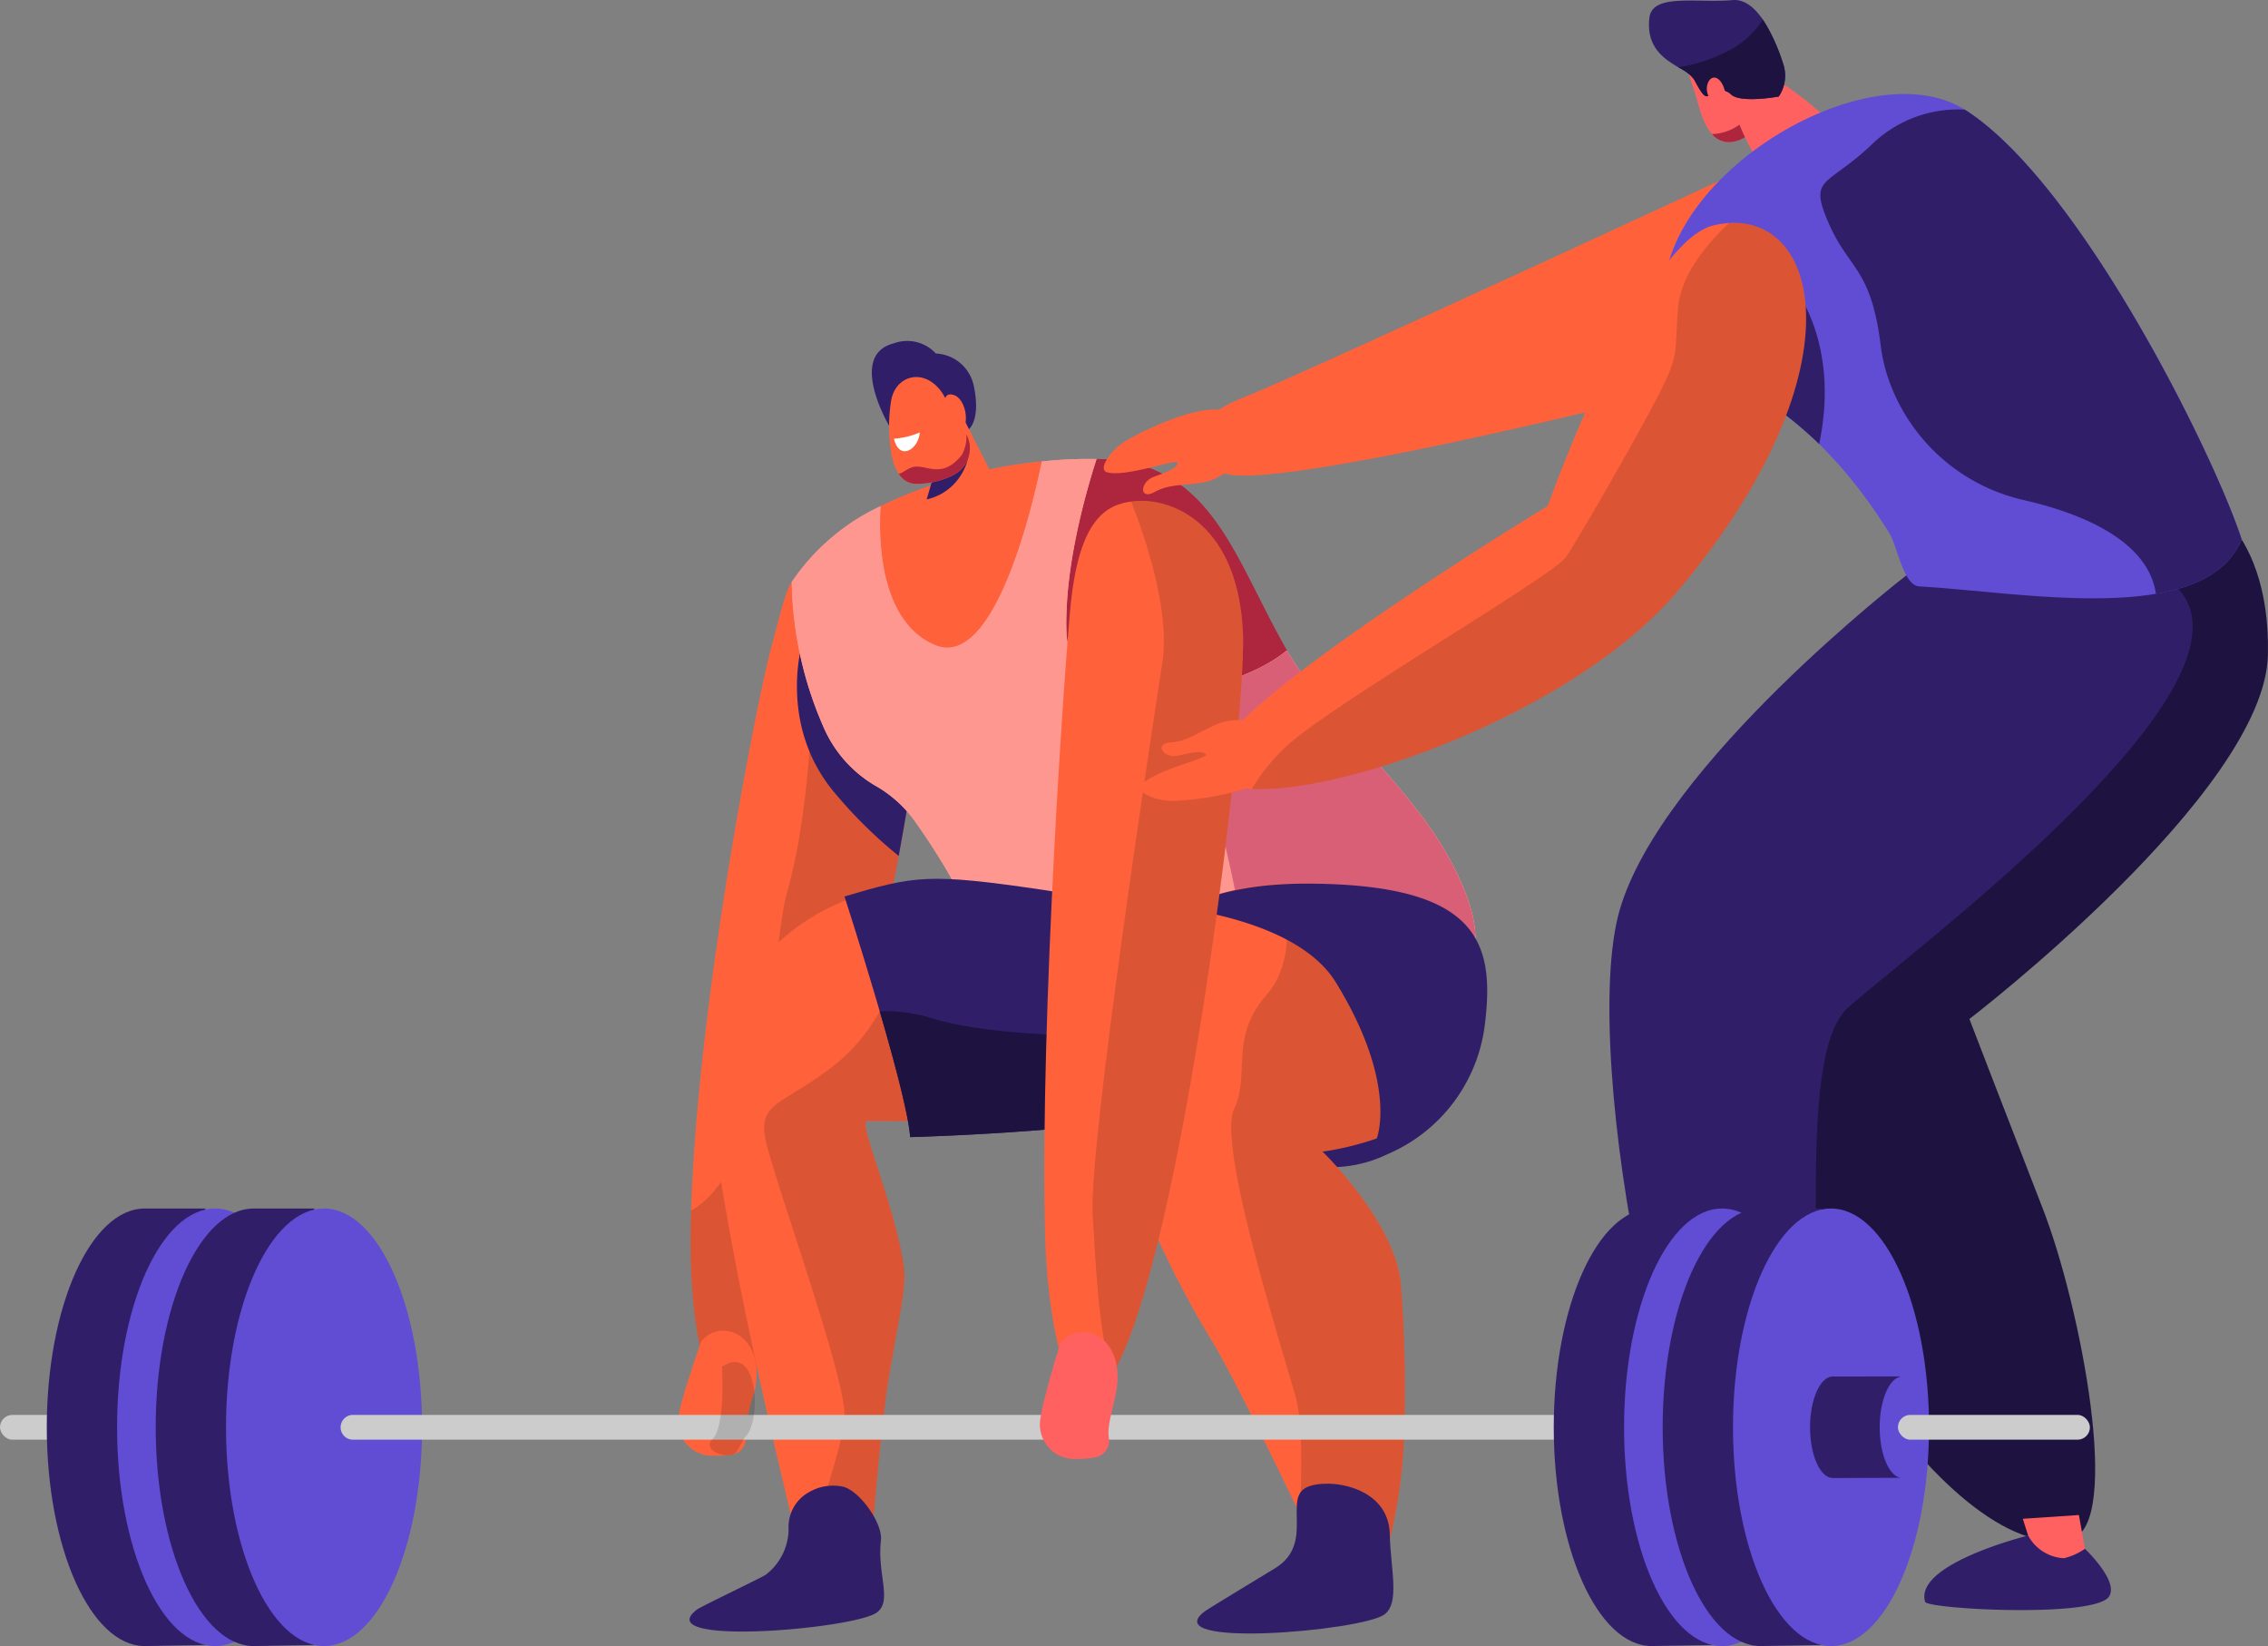 <svg xmlns="http://www.w3.org/2000/svg" width="192.126" height="139.41" viewBox="0 0 192.126 139.41">
  <rect x="0" y="0" width="192.126" height="139.41" fill="#808080" stroke="none"/>
  <g id="Group_109" data-name="Group 109" transform="translate(-997.804 -134.243)">
    <path id="Path_196" data-name="Path 196" d="M1404.619,238.377s7.151,2.281,6.913,13.93-25.289,30.853-25.289,30.853,3.218,8.362,6.213,16.052c3.228,8.287,6.779,26.86,2.4,27.983-10.19,2.615-28.5-25.2-28.5-44.409,0-15.026,16.065-37.849,16.065-37.849Z" transform="translate(-221.608 -62.614)" fill="#1e1240"/>
    <path id="Path_197" data-name="Path 197" d="M1306.79,160.766s-44.863,20.859-50.592,23.116c-4.534,1.787-4.715,4.337-1.807,6.286s34.987-5.984,41.851-7.772S1306.79,160.766,1306.79,160.766Z" transform="translate(-153.117 -15.948)" fill="#ff623b"/>
    <g id="Group_98" data-name="Group 98" transform="translate(1160.818 262.556)">
      <path id="Path_198" data-name="Path 198" d="M1422.883,460.441a7.065,7.065,0,0,1,2.3-2.643l-.454-1.421,4.753-.319.511,2.86a4.7,4.7,0,0,1-2.136,2.039C1425.764,462.033,1422.457,461.76,1422.883,460.441Z" transform="translate(-1416.389 -456.058)" fill="#ff6161"/>
      <path id="Path_199" data-name="Path 199" d="M1406.716,466.031c-.943-3.228,8.728-5.611,8.728-5.611a3.666,3.666,0,0,0,3.03,1.921,5.207,5.207,0,0,0,1.78-.8s2.963,2.8,2.019,4.076C1420.942,467.41,1406.9,466.649,1406.716,466.031Z" transform="translate(-1406.652 -458.681)" fill="#311e69"/>
    </g>
    <g id="Group_99" data-name="Group 99" transform="translate(1135.435 262.556)">
      <path id="Path_200" data-name="Path 200" d="M1359.221,460.441a7.066,7.066,0,0,1,2.3-2.643l-.454-1.421,4.753-.319.511,2.86a4.7,4.7,0,0,1-2.136,2.039C1362.1,462.033,1358.795,461.76,1359.221,460.441Z" transform="translate(-1352.726 -456.058)" fill="#ff6161"/>
      <path id="Path_201" data-name="Path 201" d="M1343.054,466.031c-.943-3.228,8.728-5.611,8.728-5.611a3.666,3.666,0,0,0,3.03,1.921,5.207,5.207,0,0,0,1.78-.8s2.963,2.8,2.019,4.076C1357.28,467.41,1343.235,466.649,1343.054,466.031Z" transform="translate(-1342.989 -458.681)" fill="#311e69"/>
    </g>
    <path id="Path_202" data-name="Path 202" d="M1364.891,254.889s-20.72,15.989-24.285,28.352,4.524,53.426,12.013,53.426c9.232,0,.865-39.451,7.346-45.186,5.4-4.778,33.677-25.834,28.57-34.645C1386.527,253.371,1379.192,253.192,1364.891,254.889Z" transform="translate(-205.599 -71.914)" fill="#311e69"/>
    <path id="Path_203" data-name="Path 203" d="M1355.757,147.55s.673,1.748,1.167,3.555,1.247,3.091,2.538,3.1c2.225.024,4.159-3.227,2.793-5.289S1355.757,147.55,1355.757,147.55Z" transform="translate(-215.232 -7.934)" fill="#ff6161"/>
    <path id="Path_204" data-name="Path 204" d="M1365.848,151.718c-.486,1.047-.705,2.374-1.567,3.238a4.156,4.156,0,0,1-2.754,1.147,1.86,1.86,0,0,0,1.4.681C1365.078,156.807,1366.946,153.783,1365.848,151.718Z" transform="translate(-218.701 -10.507)" fill="#ad263d"/>
    <path id="Path_205" data-name="Path 205" d="M1374.939,154.326s-5.8-5.931-8.614-5.5,1.48,9.167,2.813,9.025S1374.939,154.326,1374.939,154.326Z" transform="translate(-221.022 -8.753)" fill="#ff6161"/>
    <path id="Path_206" data-name="Path 206" d="M1359.142,142.418h0a3.134,3.134,0,0,0,.387-2.737c-.682-2.106-2.147-5.618-4.3-5.431-3.063.268-6.812-.6-7.048,1.513-.414,3.707,3.162,4.046,3.793,5.217s.941,1.66,1.289,1.3a1.31,1.31,0,0,1,1.9.016C1356.078,142.981,1359.142,142.418,1359.142,142.418Z" transform="translate(-210.657 0)" fill="#311e69"/>
    <g id="Group_100" data-name="Group 100" transform="translate(1139.97 135.91)">
      <path id="Path_207" data-name="Path 207" d="M1358.2,141.259a12.858,12.858,0,0,1-3.839,1.189,3.637,3.637,0,0,1,1.348,1.045c.631,1.171.941,1.66,1.289,1.3a1.31,1.31,0,0,1,1.9.016c.914.685,3.978.122,3.978.122a3.133,3.133,0,0,0,.387-2.737,15.354,15.354,0,0,0-1.733-3.771A7.608,7.608,0,0,1,1358.2,141.259Z" transform="translate(-1354.365 -138.423)" fill="#1e1240"/>
    </g>
    <path id="Path_208" data-name="Path 208" d="M1360.71,152.517a1.36,1.36,0,0,1-.136-1.479c.452-.752,1.326-.118,1.463,1.361S1361.419,153.808,1360.71,152.517Z" transform="translate(-218.025 -9.908)" fill="#ff6161"/>
    <path id="Path_209" data-name="Path 209" d="M1372.918,195.91c-1.354-.077-1.828-3.4-2.547-4.553-8.915-14.264-17.507-12.617-18.807-17.748-2.845-11.233,16.636-23.552,25.274-18.043,9.71,6.192,21.048,29.145,23.407,36.373C1397.1,199.4,1381.8,196.419,1372.918,195.91Z" transform="translate(-212.541 -12.005)" fill="#614cd4"/>
    <path id="Path_210" data-name="Path 210" d="M1151.461,260.36c-1.159,3.969-6.661,31.535-6.947,49.84-.113,7.269,1.115,12.93,2.466,13.662,6.47,3.506,17.6-53.76,17.534-62.623-.06-7.754-8.729-9.528-11.43-5.989C1152.5,256.012,1151.781,259.265,1151.461,260.36Z" transform="translate(-88.21 -71.711)" fill="#ff623b"/>
    <g id="Group_101" data-name="Group 101" transform="translate(1056.297 180.835)">
      <path id="Path_211" data-name="Path 211" d="M1164.515,259.791c-.042-5.407-3.772-8.936-7.285-8.68a66.635,66.635,0,0,0-2.334,12c-.3,5.431-.675,11.527-2.229,17.047-1.38,4.9-1.176,22.97-8.111,26.876q-.027.872-.041,1.72c-.113,7.269,1.115,12.93,2.466,13.662C1153.45,325.92,1164.584,268.653,1164.515,259.791Z" transform="translate(-1144.507 -251.097)" fill="#121212" opacity="0.15"/>
    </g>
    <path id="Path_212" data-name="Path 212" d="M1176.439,272.947l-8.792-2.859s-2.305,7.193,2.767,13.095a38.932,38.932,0,0,0,5.331,5.234c.98-5.348,1.715-10.069,2.09-13.384Z" transform="translate(-101.81 -81.681)" fill="#311e69"/>
    <g id="Group_102" data-name="Group 102" transform="translate(1064.875 173.112)">
      <path id="Path_213" data-name="Path 213" d="M1224.382,246.483c.264,6.869,13.246,5.917,18.662,1.479-4.416-7.638-6.248-15.712-15.43-16.186-.22-.012-.451-.019-.687-.025C1226.035,234.5,1224.17,240.986,1224.382,246.483Z" transform="translate(-1201.102 -231.742)" fill="#ad263d"/>
      <path id="Path_214" data-name="Path 214" d="M1189.414,247.811c5.081,2.175,8.327-11.939,9.065-15.538a40.46,40.46,0,0,0-13.656,3.786C1184.663,238.585,1184.648,245.771,1189.414,247.811Z" transform="translate(-1177.298 -232.056)" fill="#ff6161"/>
      <path id="Path_215" data-name="Path 215" d="M1221.76,265.651c-3.6-6.618-10.3-11.671-13.762-17.638l-.036-.064c-5.416,4.438-18.4,5.391-18.662-1.479-.212-5.5,1.654-11.978,2.546-14.733a37.106,37.106,0,0,0-4.644.209c-.739,3.6-3.984,17.714-9.065,15.538-4.766-2.041-4.751-9.226-4.591-11.752a18.534,18.534,0,0,0-7.525,6.423,31.724,31.724,0,0,0,2.81,12.547,10.634,10.634,0,0,0,4.238,4.682,10.492,10.492,0,0,1,3.376,3.02c5.008,7.051,5.76,11.046,5.76,11.046s22.706,8.962,27.616,7.371C1218.057,278.153,1228.534,278.095,1221.76,265.651Z" transform="translate(-1166.021 -231.73)" fill="#ff9791"/>
    </g>
    <g id="Group_103" data-name="Group 103" transform="translate(1064.875 173.112)">
      <path id="Path_216" data-name="Path 216" d="M1224.382,246.483c.264,6.869,13.246,5.917,18.662,1.479-4.416-7.638-6.248-15.712-15.43-16.186-.22-.012-.451-.019-.687-.025C1226.035,234.5,1224.17,240.986,1224.382,246.483Z" transform="translate(-1201.102 -231.742)" fill="#ad263d"/>
      <path id="Path_217" data-name="Path 217" d="M1189.414,247.811c5.081,2.175,8.327-11.939,9.065-15.538a40.46,40.46,0,0,0-13.656,3.786C1184.663,238.585,1184.648,245.771,1189.414,247.811Z" transform="translate(-1177.298 -232.056)" fill="#ff623b"/>
      <path id="Path_218" data-name="Path 218" d="M1221.76,265.651c-3.6-6.618-10.3-11.671-13.762-17.638l-.036-.064c-5.416,4.438-18.4,5.391-18.662-1.479-.212-5.5,1.654-11.978,2.546-14.733a37.106,37.106,0,0,0-4.644.209c-.739,3.6-3.984,17.714-9.065,15.538-4.766-2.041-4.751-9.226-4.591-11.752a18.534,18.534,0,0,0-7.525,6.423,31.724,31.724,0,0,0,2.81,12.547,10.634,10.634,0,0,0,4.238,4.682,10.492,10.492,0,0,1,3.376,3.02c5.008,7.051,5.76,11.046,5.76,11.046s22.706,8.962,27.616,7.371C1218.057,278.153,1228.534,278.095,1221.76,265.651Z" transform="translate(-1166.021 -231.73)" fill="#ff9791"/>
    </g>
    <path id="Path_219" data-name="Path 219" d="M1143.839,417.8s-1.991,5.578-1.968,6.755a2.9,2.9,0,0,0,3,2.943,7.823,7.823,0,0,0,1.553-.078,1.4,1.4,0,0,0,1.175-1.554,13.4,13.4,0,0,1,.737-3.77C1149.418,417.41,1145.626,415.688,1143.839,417.8Z" transform="translate(-86.626 -169.963)" fill="#ff623b"/>
    <path id="Path_220" data-name="Path 220" d="M1276.38,360.685a10.833,10.833,0,0,1-9.441,0c-4.753-2.494,5.454-15.088,8.493-11.946S1276.38,360.685,1276.38,360.685Z" transform="translate(-161.08 -128.672)" fill="#311e69"/>
    <path id="Path_221" data-name="Path 221" d="M1178.219,323.49s21.064,3.45,20.079,11.5c-.836,6.834-27.745,7.053-36.236,6.961-.843-.009,2.508,7.485,3.121,12.492.258,2.1-.977,6.544-1.558,11.142-.877,6.94-1.325,14.222-1.325,14.222l-5.922-1.365s-6.173-24.4-7.484-37.334C1147.808,330.393,1158.382,317,1178.219,323.49Z" transform="translate(-90.803 -112.768)" fill="#ff623b"/>
    <path id="Path_222" data-name="Path 222" d="M1168.879,350.6c6.448.07,23.514-.041,31.721-3.09l-.841-10.75q-.56-.3-1.151-.578l-28.66,5.132a15.51,15.51,0,0,1-4.854,5.317c-3.573,2.573-5.328,2.573-4.865,5.339s6.733,19.942,6.733,23.527c0,2.2-1.981,7.226-2.87,11.8l5.026,1.159s.448-7.282,1.325-14.222c.581-4.6,1.816-9.038,1.558-11.142C1171.387,358.089,1168.036,350.595,1168.879,350.6Z" transform="translate(-97.619 -121.425)" fill="#121212" opacity="0.152"/>
    <path id="Path_223" data-name="Path 223" d="M1177.225,322.412s5.312,16.414,5.561,20.38c0,0,25.516-.664,28.282-4.205s-1.679-14.474-16.968-16.727C1184.3,320.414,1183.166,320.649,1177.225,322.412Z" transform="translate(-107.883 -112.242)" fill="#311e69"/>
    <path id="Path_224" data-name="Path 224" d="M1197.225,223.5l3.263,6.451c.153.983-4.745,4.487-6.481,3.469-.508-.3-.519-1.26-.24-2.344l1.734-5.939Z" transform="translate(-117.72 -53.668)" fill="#ff623b"/>
    <path id="Path_225" data-name="Path 225" d="M1195.81,229.316c1.057-.351,2.5-.849,2.5-.849a4.739,4.739,0,0,1-1.165,3.263,4.541,4.541,0,0,1-2.465,1.464Z" transform="translate(-118.377 -56.655)" fill="#311e69"/>
    <g id="Group_104" data-name="Group 104" transform="translate(1094.927 189.332)">
      <path id="Path_226" data-name="Path 226" d="M1255.141,305.282c8.237-2.669,18.714-2.727,11.94-15.171-3.6-6.618-10.3-11.671-13.762-17.638l-.036-.064c-2.852,2.337-7.8,3.706-11.889,3.477,2.6,3.941,5.551,9,6.69,13.128a125.807,125.807,0,0,1,2.69,16.179A10.538,10.538,0,0,0,1255.141,305.282Z" transform="translate(-1241.395 -272.409)" fill="#d95f76"/>
    </g>
    <path id="Path_227" data-name="Path 227" d="M1184.5,213.915s-3.548-5.992.416-6.978a3.289,3.289,0,0,1,3.543.866,3.439,3.439,0,0,1,3.22,2.763c.6,2.856-.411,3.644-.411,3.644l-.293-.578Z" transform="translate(-111.38 -43.621)" fill="#311e69"/>
    <g id="Group_105" data-name="Group 105" transform="translate(1072.329 219.871)">
      <path id="Path_228" data-name="Path 228" d="M1189.338,349.678a13.168,13.168,0,0,0-4.622-.653c1.257,4.311,2.458,8.819,2.574,10.656,0,0,25.516-.664,28.282-4.205.969-1.239,1.052-3.384.1-5.745C1207.031,351.739,1194.752,351.265,1189.338,349.678Z" transform="translate(-1184.716 -349.002)" fill="#1e1240"/>
    </g>
    <path id="Path_229" data-name="Path 229" d="M1191.216,215.692l2.079,3.584a2.527,2.527,0,0,1-1.122,3.341,6.984,6.984,0,0,1-3,.762c-1.129.1-1.918-.836-2.225-2.279a13.776,13.776,0,0,1-.087-4.687C1187.19,214.184,1189.69,213.456,1191.216,215.692Z" transform="translate(-113.581 -48.158)" fill="#ff623b"/>
    <path id="Path_230" data-name="Path 230" d="M1198.71,219.838a3.633,3.633,0,0,0-.09-.762c-.1-.477-.14-1.21.642-1.012,1.137.289,1.536,2.862.4,3.3C1198.813,221.7,1198.708,220.485,1198.71,219.838Z" transform="translate(-120.715 -50.381)" fill="#ff623b"/>
    <path id="Path_231" data-name="Path 231" d="M1189.931,226.1a6.8,6.8,0,0,1-2.183.533s.143.846.713,1.029S1189.84,227.165,1189.931,226.1Z" transform="translate(-114.21 -55.232)" fill="#fff"/>
    <path id="Path_232" data-name="Path 232" d="M1189.763,229.353c1.179-.508,2.511,1.159,4.326-1.074a3.233,3.233,0,0,0,.4-1.749l.045.079a2.527,2.527,0,0,1-1.123,3.341,6.981,6.981,0,0,1-3,.762,1.759,1.759,0,0,1-1.653-.855C1188.983,229.846,1189.4,229.508,1189.763,229.353Z" transform="translate(-114.817 -55.491)" fill="#ad263d"/>
    <path id="Path_233" data-name="Path 233" d="M1249.677,321.916a13.49,13.49,0,0,1,13.16,12.761c.006.125.01.251.012.377.156,8.1-12.232,9.558-12.232,9.558s6.182,5.951,6.648,11.249a113.111,113.111,0,0,1,.208,14.073,43,43,0,0,1-1.517,8.907l-5.1,1.029s-7.186-15.355-9.8-19.543a82.193,82.193,0,0,1-8.519-19.457C1230.244,331.573,1234.284,321.471,1249.677,321.916Z" transform="translate(-140.784 -112.836)" fill="#ff623b"/>
    <path id="Path_234" data-name="Path 234" d="M1267.362,382.425l5.1-1.029a43,43,0,0,0,1.517-8.907,113.179,113.179,0,0,0-.208-14.073c-.467-5.3-6.649-11.249-6.649-11.249s12.388-1.454,12.232-9.558c0-.126-.006-.252-.012-.377-.316-7.031-4.087-10.546-11.122-10.749-.009,0-4.342-.934-4.193.329.258,2.185.141,5.04-1.617,7.048-3.228,3.689-1.383,6.824-2.766,9.683s3.339,17.95,5.174,24.283c.645,2.226.539,6.039.411,10.108C1266.484,380.55,1267.362,382.425,1267.362,382.425Z" transform="translate(-157.292 -115.39)" fill="rgba(18,18,18,0.15)"/>
    <g id="Group_106" data-name="Group 106" transform="translate(1098.074 209.08)">
      <path id="Path_235" data-name="Path 235" d="M1274.823,333.678c.832-6.956-.822-11.589-14.635-11.738-4.6-.049-8.188.651-10.9,2.083,3.554.575,10.306,2.08,12.889,6.277,5.3,8.61,3.469,13.217,3.469,13.217a6.81,6.81,0,0,1,.869,1.353A13.738,13.738,0,0,0,1274.823,333.678Z" transform="translate(-1249.286 -321.938)" fill="#311e69"/>
    </g>
    <path id="Path_236" data-name="Path 236" d="M1373.717,208.335c1.833-8.7-2.245-13.414-2.245-13.414l-4.774,8.222A32.593,32.593,0,0,1,1373.717,208.335Z" transform="translate(-221.81 -36.485)" fill="#311e69"/>
    <path id="Path_237" data-name="Path 237" d="M1232.621,226.541c1.624.428,5.993-1.218,5.947-.816-.051.442-.736.74-1.975,1.177s-1.285,2.035.033,1.3,2.693-.5,4.416-.878c.961-.209,3.982-1.864,3.574-3.917a3.3,3.3,0,0,0-1.479-1.905c-1.958-1.093-6.955,1.184-9,2.408C1232.919,224.637,1231.748,226.311,1232.621,226.541Z" transform="translate(-141.01 -52.291)" fill="#ff623b"/>
    <path id="Path_238" data-name="Path 238" d="M1157.344,449.9a4.03,4.03,0,0,0-2.811.4,3.354,3.354,0,0,0-1.839,2.981,4.9,4.9,0,0,1-1.942,4.075c-.353.248-5.48,2.686-5.817,2.943-4.1,3.14,13.212,1.662,15.214.265,1.378-.961.04-3.242.371-6.109C1160.688,453,1158.757,450.291,1157.344,449.9Z" transform="translate(-88.091 -189.736)" fill="#311e69"/>
    <path id="Path_239" data-name="Path 239" d="M1261.447,449.7c-2.054.949.673,4.767-2.651,6.836-.366.228-5.68,3.433-6.017,3.691-4.1,3.14,13.212,1.662,15.214.265,1.378-.961.531-3.915.478-6.8C1268.394,449.544,1263.175,448.9,1261.447,449.7Z" transform="translate(-152.936 -189.499)" fill="#311e69"/>
    <g id="Group_107" data-name="Group 107" transform="translate(997.804 236.598)">
      <rect id="Rectangle_46" data-name="Rectangle 46" width="16.265" height="2.1" rx="1.05" transform="translate(0 17.478)" fill="#ccc"/>
      <path id="Path_240" data-name="Path 240" d="M1016.037,390.955c-4.586,0-8.3,8.3-8.3,18.528s3.718,18.527,8.3,18.527c.276,0,5.135-.09,5.135-.09V390.955Z" transform="translate(-1003.774 -390.955)" fill="#311e69"/>
      <ellipse id="Ellipse_16" data-name="Ellipse 16" cx="8.304" cy="18.527" rx="8.304" ry="18.527" transform="translate(9.917 0)" fill="#614cd4"/>
      <path id="Path_241" data-name="Path 241" d="M1039.181,390.955c-4.586,0-8.3,8.3-8.3,18.528s3.718,18.527,8.3,18.527c.276,0,5.135-.09,5.135-.09V390.955Z" transform="translate(-1017.69 -390.955)" fill="#311e69"/>
      <ellipse id="Ellipse_17" data-name="Ellipse 17" cx="8.304" cy="18.527" rx="8.304" ry="18.527" transform="translate(19.145 0)" fill="#614cd4"/>
      <path id="Rectangle_47" data-name="Rectangle 47" d="M1.05,0h113a0,0,0,0,1,0,0V2.1a0,0,0,0,1,0,0H1.05A1.05,1.05,0,0,1,0,1.05v0A1.05,1.05,0,0,1,1.05,0Z" transform="translate(28.852 17.478)" fill="#ccc"/>
      <path id="Path_242" data-name="Path 242" d="M1336.211,390.955c-4.586,0-8.3,8.3-8.3,18.528s3.718,18.527,8.3,18.527c.276,0,5.135-.09,5.135-.09V390.955Z" transform="translate(-1196.29 -390.955)" fill="#311e69"/>
      <ellipse id="Ellipse_18" data-name="Ellipse 18" cx="8.304" cy="18.527" rx="8.304" ry="18.527" transform="translate(137.576 0)" fill="#614cd4"/>
      <path id="Path_243" data-name="Path 243" d="M1359.355,390.955c-4.586,0-8.3,8.3-8.3,18.528s3.718,18.527,8.3,18.527c.276,0,5.135-.09,5.135-.09V390.955Z" transform="translate(-1210.206 -390.955)" fill="#311e69"/>
      <ellipse id="Ellipse_19" data-name="Ellipse 19" cx="8.304" cy="18.527" rx="8.304" ry="18.527" transform="translate(146.804 0)" fill="#614cd4"/>
      <path id="Path_244" data-name="Path 244" d="M1384.3,426.635c-1.065,0-1.928,1.926-1.928,4.3s.863,4.3,1.928,4.3l5.7-.021v-8.582Z" transform="translate(-1229.039 -412.409)" fill="#311e69"/>
      <ellipse id="Ellipse_20" data-name="Ellipse 20" cx="1.928" cy="4.301" rx="1.928" ry="4.301" transform="translate(159.23 14.226)" fill="#614cd4"/>
      <rect id="Rectangle_48" data-name="Rectangle 48" width="16.265" height="2.1" rx="1.05" transform="translate(160.775 17.478)" fill="#ccc"/>
    </g>
    <path id="Path_245" data-name="Path 245" d="M1227.244,240.663c-2.357.251-4.551,1.549-5.308,8.576-.449,4.161-2.63,34.822-2.195,53.347.173,7.356,1.639,13.033,3.035,13.72,6.682,3.29,14.15-55.617,13.73-64.577S1230.685,240.3,1227.244,240.663Z" transform="translate(-133.413 -63.968)" fill="#ff623b"/>
    <path id="Path_246" data-name="Path 246" d="M1149.611,423.946s.333,5.12-.842,6.2c-.734.673.667,1.512,1.679,1.274.607-.143.676-1.055,1.175-1.554C1152.953,428.53,1152.748,421.879,1149.611,423.946Z" transform="translate(-90.65 -173.956)" fill="#121212" opacity="0.15"/>
    <path id="Path_247" data-name="Path 247" d="M1297.723,181.8c-6.105,1.462-14.04,23.764-14.04,23.764s-28.468,17.252-28.48,21.873c-.016,6.125,28.7-1.813,39.537-14.716C1310.7,193.728,1306.658,179.663,1297.723,181.8Z" transform="translate(-154.77 -28.468)" fill="#ff623b"/>
    <path id="Path_248" data-name="Path 248" d="M1242.655,251.729c-.42-8.96-5.82-11.432-9.261-11.066-.069.007-.138.016-.207.025,1.2,3.05,3.316,9.256,2.644,13.623-.922,5.994-6.271,41.036-5.9,46.846.243,3.825.437,9.408,1.6,13.566C1237.4,305.259,1243.021,259.536,1242.655,251.729Z" transform="translate(-139.563 -63.968)" fill="rgba(18,18,18,0.15)"/>
    <path id="Path_249" data-name="Path 249" d="M1220.461,418.174s-1.793,5.72-1.723,6.91a2.934,2.934,0,0,0,3.15,2.858,7.865,7.865,0,0,0,1.567-.14,1.419,1.419,0,0,0,1.126-1.618c-.165-1,.31-2.336.6-3.842C1226.088,417.558,1222.184,415.966,1220.461,418.174Z" transform="translate(-132.843 -170.136)" fill="#ff6161"/>
    <path id="Path_250" data-name="Path 250" d="M1240.217,292.662c1.132-1.24,5.7-2.227,5.439-2.539-.283-.344-1.02-.223-2.3.081s-2.183-1.013-.674-1.106,2.535-1.037,4.187-1.657c.921-.345,4.357-.593,5.127,1.352a3.3,3.3,0,0,1-.21,2.4c-1.052,1.98-6.486,2.777-8.865,2.855C1241.5,294.1,1239.609,293.328,1240.217,292.662Z" transform="translate(-145.689 -91.974)" fill="#ff623b"/>
    <g id="Group_108" data-name="Group 108" transform="translate(1152.01 143.523)">
      <path id="Path_251" data-name="Path 251" d="M1420.254,193.928c-2.363-7.241-13.735-30.26-23.457-36.405l-.007,0a10.488,10.488,0,0,0-7.662,2.749c-3.965,3.861-5.625,2.819-3.873,6.844s3.6,3.765,4.426,10.442a14.03,14.03,0,0,0,.536,2.441,15.835,15.835,0,0,0,11.646,10.607c4.531,1.044,10.444,3.285,11.126,7.927C1416.409,197.95,1419.12,196.618,1420.254,193.928Z" transform="translate(-1384.561 -157.517)" fill="#311e69"/>
    </g>
    <path id="Path_252" data-name="Path 252" d="M1304.208,181.606c-1.15,1.053-4.021,3.964-4.308,7.054-.36,3.873.193,3.873-1.651,7.469s-6.732,12.078-7.838,13.74-20.916,13.092-24.028,16.356a16.045,16.045,0,0,0-2.6,3.3c7.934.451,27.572-6.631,36.117-16.8C1315.047,194.7,1312.177,181.115,1304.208,181.606Z" transform="translate(-159.929 -28.471)" fill="rgba(18,18,18,0.15)"/>
  </g>
</svg>
